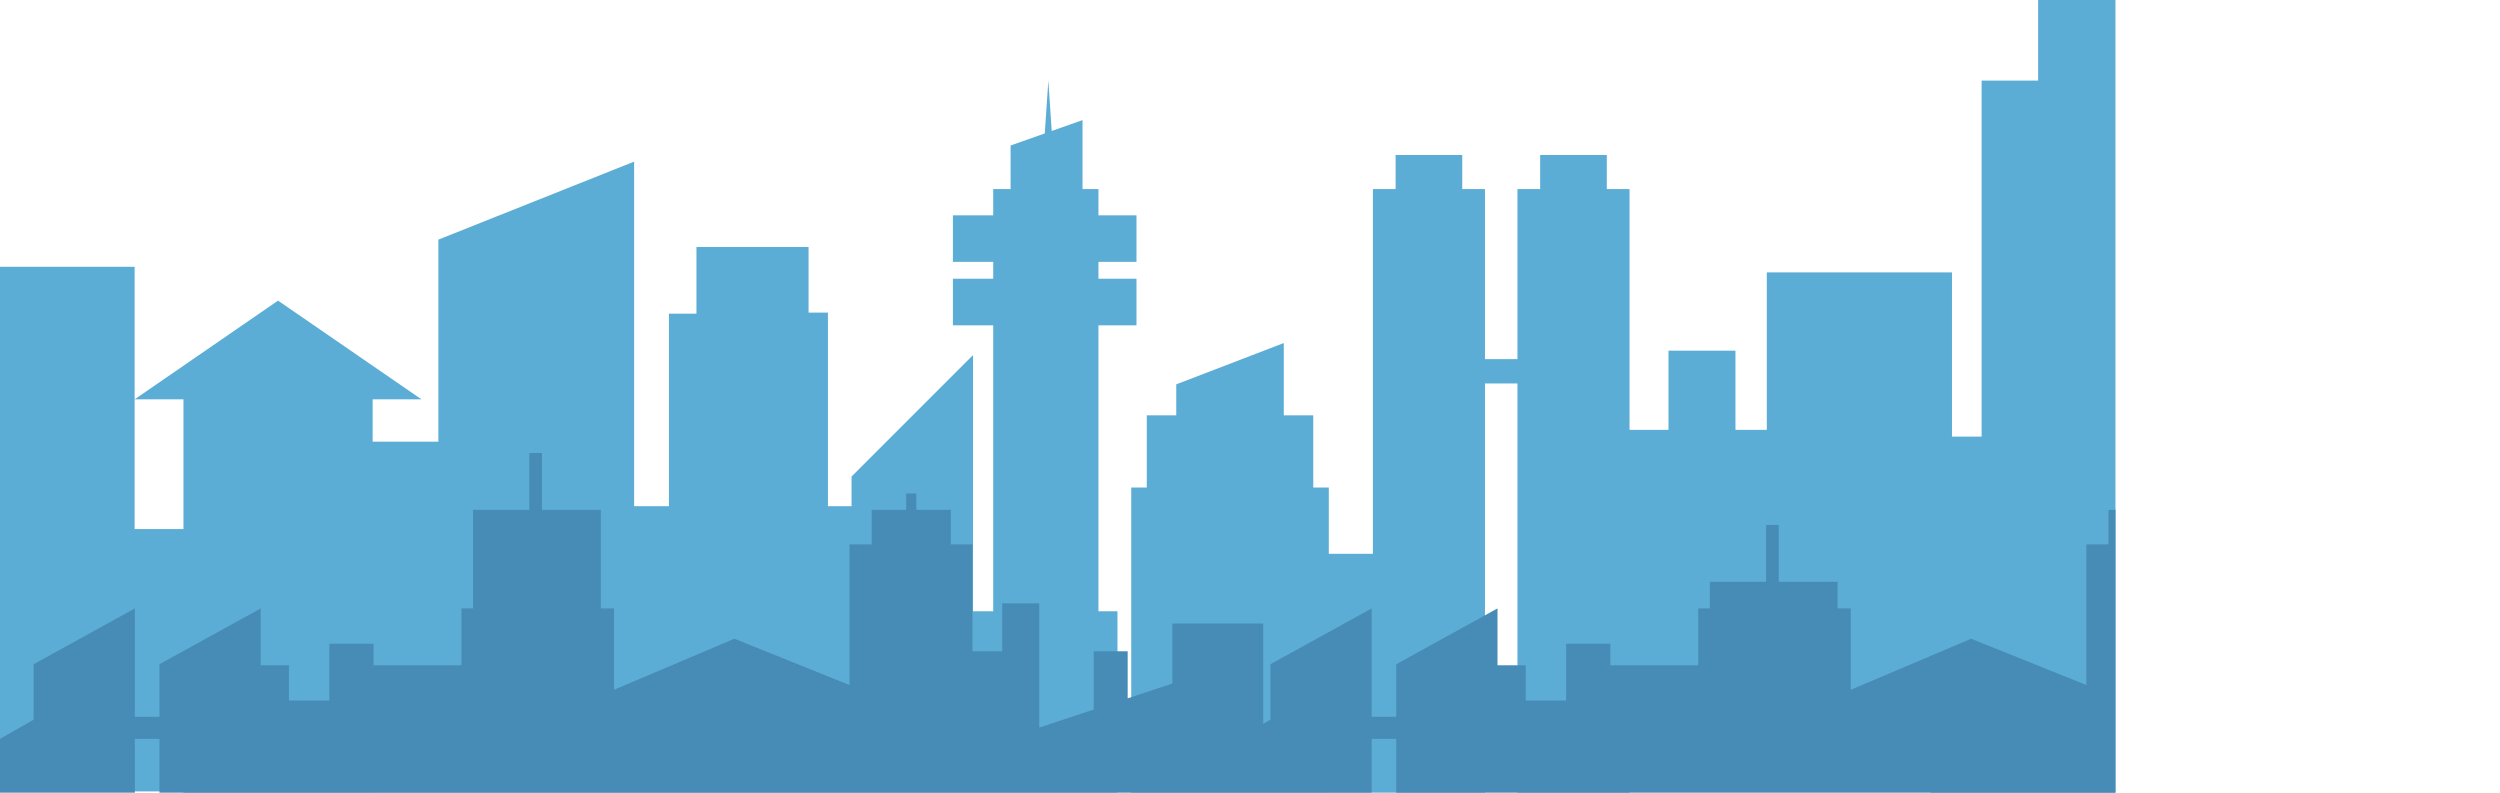 <!-- Generator: Adobe Illustrator 22.0.0, SVG Export Plug-In  -->
<svg version="1.1"
	 xmlns="http://www.w3.org/2000/svg" xmlns:xlink="http://www.w3.org/1999/xlink" xmlns:a="http://ns.adobe.com/AdobeSVGViewerExtensions/3.0/"
	 x="0px" y="0px" width="590.886px" height="187.387px" viewBox="0 0 590.886 187.387"
	 style="enable-background:new 0 0 590.886 187.387;" xml:space="preserve">
<style type="text/css">
	.st0{fill:#5BADD5;}
	.st1{clip-path:url(#SVGID_2_);fill:#478CB6;}
	.st2{clip-path:url(#SVGID_4_);fill:#478CB6;}
</style>
<defs>
</defs>
<g>
	<polygon class="st0" points="259.623,76.887 268.612,76.887 268.612,65.887 259.623,65.887 259.623,61.887 268.612,61.887 
		268.612,50.887 259.623,50.887 259.623,44.688 255.859,44.688 255.859,28.387 248.58,30.957 247.779,19.054 246.939,31.535 
		238.859,34.387 238.859,44.688 234.751,44.688 234.751,50.887 225.222,50.887 225.222,61.887 234.751,61.887 234.751,65.887 
		225.222,65.887 225.222,76.887 234.751,76.887 234.751,144.481 229.978,144.481 229.978,83.926 201.267,112.637 201.267,119.637 
		195.686,119.637 195.686,73.887 191.109,73.887 191.109,58.387 164.609,58.387 164.609,74.137 158.109,74.137 158.109,119.637 
		149.879,119.637 149.879,38.202 103.609,56.637 103.609,104.387 88.077,104.387 88.077,94.387 99.616,94.387 65.718,71.054 
		31.82,94.387 43.359,94.387 43.359,125.054 31.82,125.054 31.82,94.387 31.82,63.054 0,63.054 0,187.054 31.82,187.054 
		43.359,187.054 43.359,187.354 88.077,187.354 88.077,187.332 264.118,187.332 264.118,144.481 259.623,144.481 	"/>
	<polygon class="st0" points="481.718,0 481.718,19.054 468.359,19.054 468.359,103.193 461.359,103.193 461.359,64.387 
		417.591,64.387 417.591,101.608 410.187,101.608 410.187,82.887 394.359,82.887 394.359,101.608 385.15,101.608 385.15,44.688 
		379.776,44.688 379.776,36.637 364.026,36.637 364.026,44.688 358.659,44.688 358.659,84.887 350.983,84.887 350.983,44.688 
		345.609,44.688 345.609,36.637 329.859,36.637 329.859,44.688 324.492,44.688 324.492,130.887 314.07,130.887 314.07,115.235 
		310.393,115.235 310.393,98.158 303.427,98.158 303.427,81.081 278.012,90.84 278.012,98.158 271.046,98.158 271.046,115.235 
		267.369,115.235 267.369,187.354 314.07,187.354 314.07,187.332 324.492,187.332 324.492,187.354 350.983,187.354 350.983,90.637 
		358.659,90.637 358.659,187.354 385.15,187.354 385.15,174.387 456.29,174.387 456.29,187.354 500,187.354 500,0 	"/>
</g>
<g>
	<defs>
		<rect id="SVGID_1_" y="101.608" width="500" height="85.746"/>
	</defs>
	<clipPath id="SVGID_2_">
		<use xlink:href="#SVGID_1_"  style="overflow:visible;"/>
	</clipPath>
	<polygon class="st1" points="569.405,147.38 569.405,161.557 558.856,165.048 558.856,153.932 550.825,153.932 550.825,167.706 
		537.957,171.965 537.957,142.603 529.199,142.603 529.199,153.932 522.172,153.932 522.172,128.67 517.057,128.67 517.057,120.509 
		508.896,120.509 508.896,116.628 506.508,116.628 506.508,120.509 498.347,120.509 498.347,128.67 493.112,128.67 493.112,161.906 
		465.89,150.963 437.439,163.033 437.439,143.797 434.33,143.797 434.33,137.509 420.413,137.509 420.413,124.074 417.427,124.074 
		417.427,137.509 404.126,137.509 404.126,143.797 401.383,143.797 401.383,157.232 380.614,157.232 380.614,152.157 
		370.164,152.157 370.164,165.576 360.61,165.576 360.61,157.232 353.944,157.232 353.944,143.797 330.009,156.992 330.009,169.42 
		324.199,169.42 324.199,143.797 300.264,156.992 300.264,170.098 298.563,171.07 298.563,147.38 277.082,147.38 277.082,161.557 
		266.533,165.048 266.533,153.932 258.502,153.932 258.502,167.706 245.634,171.965 245.634,142.603 236.876,142.603 
		236.876,153.932 229.85,153.932 229.85,128.67 224.734,128.67 224.734,120.509 216.573,120.509 216.573,116.628 214.185,116.628 
		214.185,120.509 206.024,120.509 206.024,128.67 200.789,128.67 200.789,161.906 173.567,150.963 145.117,163.033 145.117,143.797 
		142.007,143.797 142.007,120.509 128.09,120.509 128.09,107.074 125.104,107.074 125.104,120.509 111.803,120.509 111.803,143.797 
		109.06,143.797 109.06,157.232 88.291,157.232 88.291,152.157 77.841,152.157 77.841,165.576 68.287,165.576 68.287,157.232 
		61.621,157.232 61.621,143.797 37.686,156.992 37.686,169.42 31.876,169.42 31.876,143.797 7.941,156.992 7.941,170.098 0,174.636 
		0,187.354 7.941,187.354 31.876,187.354 31.876,174.636 37.686,174.636 37.686,187.354 58.733,187.354 61.621,187.354 
		144.48,187.354 145.117,187.354 200.789,187.354 204.265,187.354 228.118,187.354 229.85,187.354 236.876,187.354 239.922,187.354 
		245.634,187.354 258.502,187.354 258.502,187.387 266.533,187.387 266.533,187.354 277.082,187.354 292.323,187.354 
		298.563,187.354 300.264,187.354 324.199,187.354 324.199,174.636 330.009,174.636 330.009,187.354 351.056,187.354 
		353.944,187.354 436.803,187.354 437.439,187.354 493.112,187.354 496.588,187.354 520.441,187.354 522.172,187.354 
		529.199,187.354 532.245,187.354 537.957,187.354 550.825,187.354 550.825,187.387 558.856,187.387 558.856,187.354 
		569.405,187.354 590.886,187.354 590.886,147.38 	"/>
</g>
</svg>